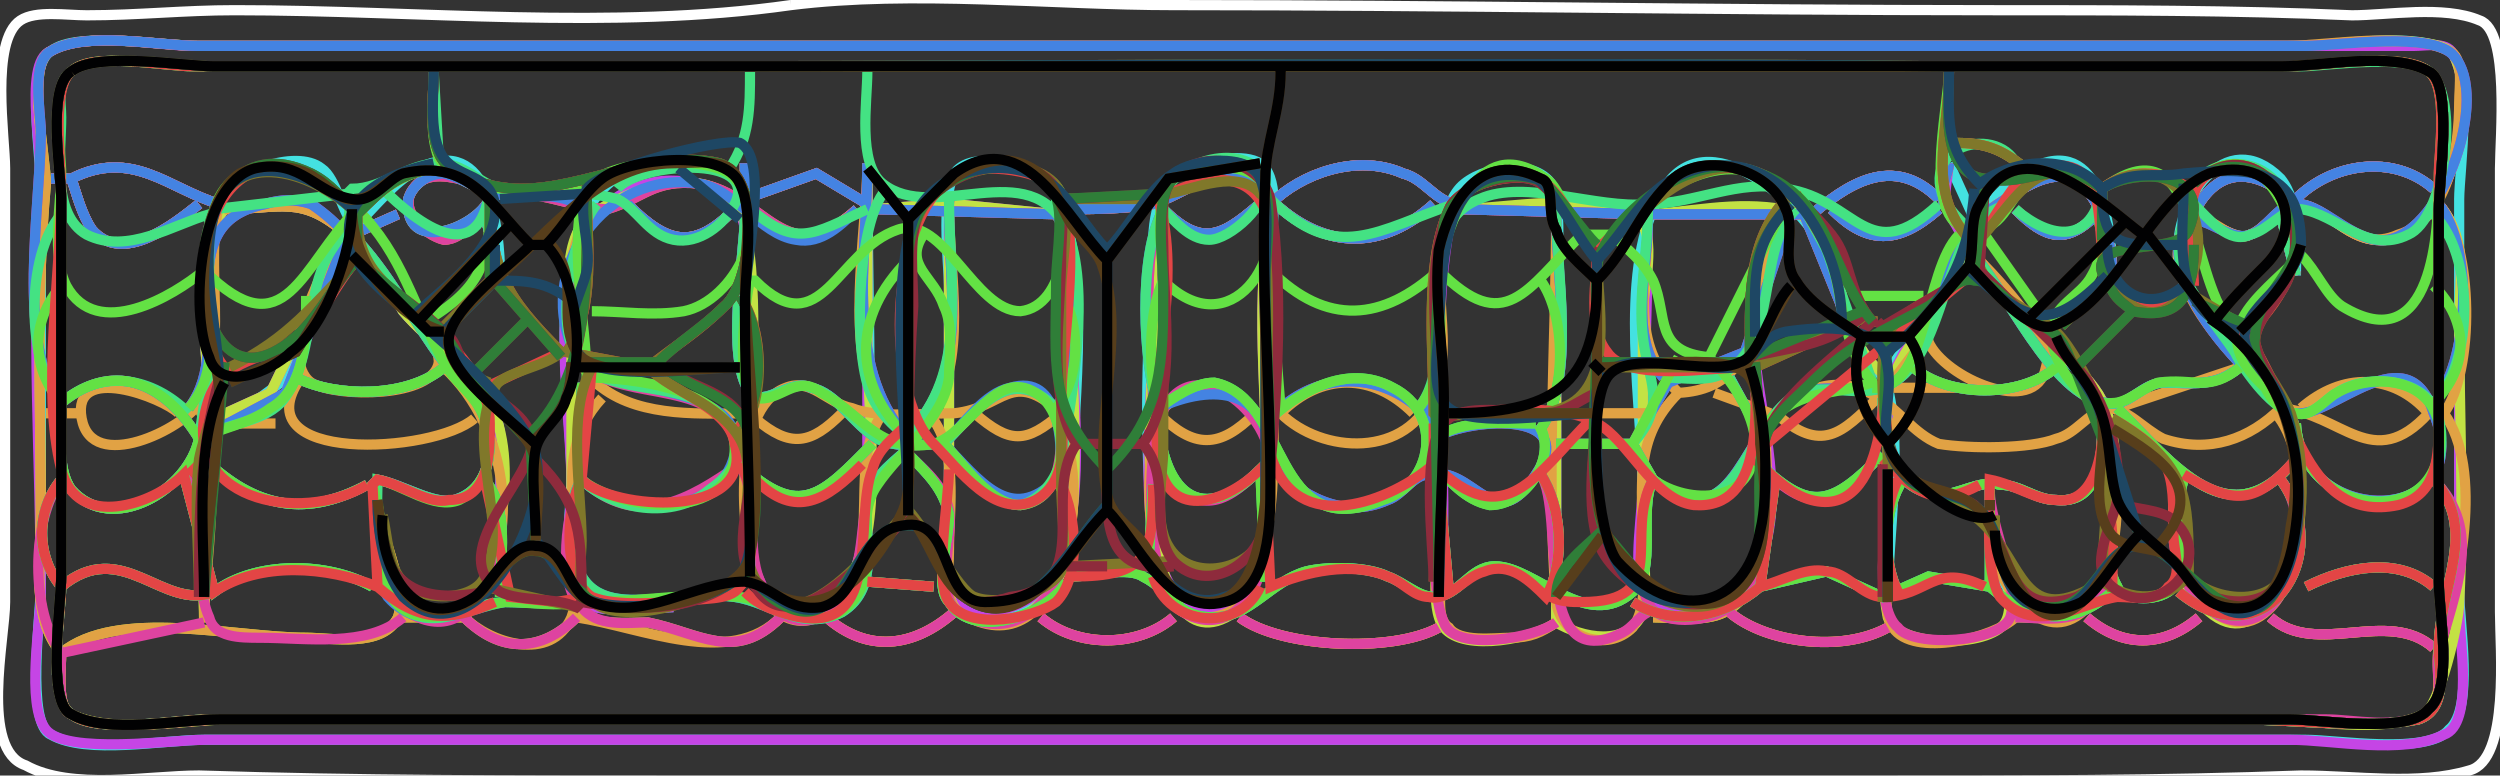 <?xml version="1.0" encoding="utf-8"?>
<!DOCTYPE svg PUBLIC "-//W3C//DTD SVG 20010904//EN" "http://www.w3.org/TR/2001/REC-SVG-20010904/DTD/svg10.dtd">
<svg version="1.0" xmlns="http://www.w3.org/2000/svg" width="245px" height="76px" viewBox="0 0 245 76" preserveAspectRatio="xMidYMid meet">
 <rect x="0" y="0" width="245" height="76" fill="#333333" stroke="none"/>
 <g fill="none" stroke="#ffffff" stroke-width="1">
  <path d="M77.5 0.5C89.5 -1 103 0.5 115 0.5C142 0.5 168.5 1 195.5 1C207 1 219 1 230.5 1.5C234 1.5 239.5 0.5 243 2C246 3 245 13.5 245 16.5L245 60C245 63.5 246 74.5 242 75.5C237 77 231 76 225.5 76C212 76.5 198 76.5 184.5 76.5L66 76.5C50.5 76.5 35 76.5 19.5 76C14.5 76 7 77.5 2.5 75C-2 73.5 0.5 62.5 0.5 59L0.5 16.5C0.5 13.5 -1 4 2 2C3.5 1 6.5 1.5 8.5 1.5C13.5 1.5 18 1 23 1C41 1 60 3 77.5 0.5"/>
 </g>
 <g fill="none" stroke="#44e1e1" stroke-width="1">
  <path d="M5 5C7.5 3 16 4.5 19.5 4.5L59.5 4.5L189 4.5L225 4.5C229 4.5 236.5 3 240 5C242.5 6 241 17 241 19.5L241 58C241 61 242.5 69.5 240 71.5C238 74 229 72.5 226 72.5L186 72.5L56 72.5L20 72.5C16 72.5 8.5 74 5 72C2.5 71 4 60 4 57.5L4 18C4 15.5 2.5 6.5 5 5M118 16C119.5 15.5 123 15 124 16.5C125.5 18.5 124.5 23 124.5 25.5C124.5 33.5 124.5 41 124 49C124 52.5 124 58.5 119.5 59.5C114.5 60.5 113.5 56 113 52C112 43 112.5 33 113 24C113 20.5 114 16.5 118 16M20.5 40.5C20.5 34.5 18.5 25 21.5 19.5C22.5 17 29 14.5 31.5 16.5C33 17.5 33.5 21 35 22.5L27.5 37.5L20 43L20 59M35 22C37 20 38.5 18 41 16.5C48 13 49 22.5 49 27M66 59.5C64 59.5 58 60.5 56.5 58.5C55 56.5 56 49.5 56 47C56 37.5 52 19 63.5 16M73 16C73 27 73.5 38 73.5 49C73.5 52.5 73 58.5 77.5 59.5C83 60.5 84.5 55 85 50.5C85.5 39 85 27.5 85 16M94 16.5C96.5 14.5 103 17 104 20C107 28.5 105 40.5 105 49.5C105 52.5 104.5 57 101.5 59C100 60 94.5 60.5 93.5 58.5C92 56 93 52 93 49.5L93 28C93 26 92 18 94 16.5M175.5 21C169 28 172.5 38.5 173 46.5C173 50.5 173.5 55.5 170 58C168.5 59.5 162.5 60.5 161.5 58.5C160 56 161 51 161 48.5C161 40 158.5 27 162.5 19.5C166.5 11 176 19.5 178.5 24C180 26 180 29.5 181 32C181.5 34.5 184 35.5 185 38C186.5 44 185 52.5 185 59M191 16L193.5 21.5C195 20 197 17.5 199 16.5C206 13 207 22.5 207 27M213 49C213 52 213 56 215.5 58.5C219.5 62.5 224 57.5 225 53.5C225.5 50 226 43 224 39.5C221 34.5 214 31.5 213.5 25C213 20 218 12 223.5 17.5C225.5 20 225 24 225 27M141 59C142 49 140 38 141 28C141.5 25 141 20 143.5 18C146 16 151.5 15.5 152.5 19C153 23 152.5 28 152.5 32L152.5 58M193.5 21.5C192.5 31 206.5 34.5 207 43C207 47 208 54 205.5 57.5C204 60 199 60.5 197 58C195 55.5 195 52 195 49M34.5 23C36.5 25.5 38 28 39.5 30.5C42.5 34 47 36.5 48.5 40.5C49.5 43 49 46.5 49 49C49 51.5 49 55.5 47.5 58C41 65 37 54 37 49M193 24.5L185 36.5M56.5 35.5L64.5 36M161.5 35.5L170.5 35.5M141.5 40.5L152 40.5"/>
 </g>
 <g fill="none" stroke="#c545e5" stroke-width="1">
  <path d="M239 20C242 23.5 241 28 241 32L241 60C241 62.5 242.5 71 239.5 72C235.5 74 228.5 72.5 224.5 72.5L189 72.5L65.5 72.5L20 72.5C17 72.5 6.5 74 4.5 71.5C2.5 69 4 61 4 58C4 45.5 3 32 4 19.5C4.5 16.5 2 6 5 5C8.5 3 15.5 4.5 19 4.5L53.5 4.5L176 4.5L225 4.5L236.5 4.5C238 4.5 240 4 240.5 5.5C243 10.5 240 22.5 234 23.5C230 24 228 20 225 20C223.5 20 222 22.5 220.5 23C218.5 24 215 19.5 214 22.5C211 29 220.5 34.5 223.5 39C226 42.5 225.5 49 225 53C224.5 57.5 219.5 63 215.5 58.5C213 56 213 52 213 49M73 16L73 19.5L80 17L85 20M85 16L85 33.5L85 45C85 49 85.5 54 83 57.5C81 60.5 76 60.5 74.5 57C73 54 73.5 49.5 73.5 46C73.5 38.5 74 30 73 22.5C72.5 18.5 67 17 63.5 18C52 21 56 38 56 47.5C56 50 55 56.5 56.5 58.5C58 60.5 64 59.5 66 59.5M191 16L190.5 20L192.5 23.5L185 37.5L185 59M19.5 20C17 22 12 26 9 22.5C8 21 7.5 19 7 17.5C13 14.5 16.5 18.5 21.5 20L22 20.5C18.5 25 20.5 35 20.5 40.5L21 41L26.5 38.5L34 23C29.5 19 27.5 20.5 22 20.5M85.5 20.5L92.5 20L93 20.5L93 49C93 51 92 57.5 94 59C97 61.5 103 58.5 104 55C106.5 47.5 105 38.5 105 31C105 27.5 105.5 24 103.5 21L104 20.5C107 20.5 110 20.5 113 20C117.5 18.5 120.5 14.5 124.5 20C127.5 17 133 15 137.5 17C139.5 17.5 140.5 19.5 142.5 20C139.5 33 142.5 46 141 59M225 19.5C228.5 16 234.5 15 238.5 18.5M48 19.5C46.5 22.5 39.5 25 40 19.5C40.5 18 42 17 43.5 17C45.5 17.5 46.5 18.5 48.5 19C52 19.5 54.5 18.5 57.5 20.5M185 37C179.5 33 181.5 26 177 21.5C181 18 185.5 15 190 19.5M193 22C195 20.5 198.5 18 200.5 17.5C205.5 16 207 23.5 207 27M215.5 20C218 16 221.5 17 224.5 19.5M5 17.5L7 17.5M93.5 20L103.5 21M124 19.5C120 23 118 24.5 114 20.5C112.5 23.5 113 27.5 113 31C113 38 112 46 113 53C114 57 116.5 62.5 121.5 58.5C124 56.5 124 51 124 48C124.5 39.5 122.5 28.5 125 20M143 20.5L161.5 21L177 21M61.5 20C65.5 24 68 24.5 72 20.5M125 20C130 24.5 135.5 24.5 140.5 20M73.5 20.5C77.5 24 80 24 84 20.5M179.5 20.5C183 24 186 24 190 20.5M197.5 20.5C200.5 23.5 202.5 24 205.5 21M37 49C37 54 41 65 47.5 58C49 55.5 49 51.5 49 49C49 46.5 49.5 43 48.5 40.5C47 36.5 42.5 34 39.5 30.5C38 28 36.5 25.5 34.5 23L39 21M47.5 21L49 27M152.5 21L152.5 58M175.5 21C166.5 31 177.5 45.5 172 56C170.5 58.5 162.5 62 161 58C160 55 161 50.5 161 47C161 38.5 161.5 30 161.5 21.5M223.5 21L225 27M193 24.5C195.5 27 197 29.5 199 32C201.5 34.5 205.5 37 206.5 40.5C207.5 43 207 46.5 207 49C207 51.5 207 55.5 205.5 58C199 65 195 54 195 49M56.5 35.5L64.5 36M161.5 35.5L170.5 35.5M141.5 40.5L152 40.5M21 41C18.5 46 20.5 53.5 20 59"/>
 </g>
 <g fill="none" stroke="#c3e244" stroke-width="1">
  <path d="M37 49C37 52 40 57.5 39 60.5C37.5 63.5 32.5 62.5 30 62.5C23 62.5 11.5 59.5 6 64C3 60.5 4 55 4 50.5C4 39.5 3.5 29 4.5 18C4.5 15.5 2.5 6 5 5C8.5 3 15.5 4.5 19.5 4.5L54 4.5L178.5 4.5L225.5 4.5C228 4.5 239.5 3 240.5 5.5C243 10.5 240 22.5 234 23.5C230 24 228 20 225 20C223.5 20 222 22.5 220.5 23C218.5 24 215 19.5 214 22.5C211 29 220.5 34.5 223.5 39C226 42 225.5 48.5 225 52.5C224.5 56.5 221 64.5 216 59.5C213 57.5 213 52 213 49M73 16L73 19.5L80 17L85 20M85 16L85 33.5C85 40.5 86.5 49.5 84 56C82.5 60.5 77.5 63 74.5 58C73 55 73.5 50.5 73.5 47C73.5 39.5 74.5 29 73 22C71 15 61.5 18.5 58 21C54.5 23.5 56 31.5 56 35C56 40.5 56 46 56 51.5C56 53.5 55.5 57 56.5 59C57.5 61.5 61 61 63.5 61C68.5 62 72 65 76.5 60.5M191 16C191 17 190 18.5 190.5 20C191 21 192.5 22 192.5 23.5C192 28.5 187 33 185.5 37C184.5 39 185 42 185 44C185 49 184 55.5 185 60.5C186 63.5 195 63.5 196.5 61C198 58.5 195 52 195 49M19.5 20C17 22 12 26 9 22.5C8 21 7.5 19 7 17.5C13 14.5 16.5 18.5 21.5 20L22 20.5C18.5 25 20.5 35 20.5 40.5L21 41L26.5 38.5L34 23C29.5 19 27.5 20.5 22 20.5M85.5 20.5L92.5 20L93 20.5L93 50C93 52.5 92 58.5 94 60C99 63 103.5 59 104.5 54.5C106 47 105 38.5 105 31C105 27.5 105.5 24 103.5 21L104 20.5C107 20.5 110 20.5 113 20C117.5 18.5 120.5 14.5 124.5 20C127.5 17 133 15 137.5 17C139.5 17.5 140.5 19.5 142.5 20L143 20.5C141 23.5 141 27.5 141 31C141 38 141 44.5 141 51.5C141 54 140 59.5 141.5 61.5C143.5 64 150.5 62.5 152.5 61C155 62.5 159.5 63.5 161 60C161.5 57.5 161 53.5 161 51L161 30.5C161 28.5 162.5 23 160.5 21.5C157 18.5 147 20.5 143 20.5M225 19.5C228.5 16 234.5 15 238.5 18.5M48 19.5C46.5 22.5 39.5 25 40 19.5C40.5 18 42 17 43.5 17C45.5 17.5 46.5 18.5 48.5 19C52 19.5 54.5 18.5 57.5 20.5M185 37C179.5 33 181.5 26 177 21.5C181 18 185.5 15 190 19.5M193 22C195 20.5 198.5 18 200.5 17.5C205.5 16 207 23.5 207 27M215.5 20C218 16 221.5 17 224.5 19.5M5 17.5L7 17.5M93.5 20L103.5 21M124 19.5C120 23 118 24.5 114 20.5C112.5 23.5 113 27.5 113 31C113 38.5 112 46.5 113.5 53.5C114 57 116 63.5 121 60C124 58 124 51.5 124 48.5C124.5 40 122.5 28.5 125 20M162 21C167.5 20.5 171.5 19.5 177 21M61.5 20C65.5 24 68 24.5 72 20.5M125 20C130 24.5 135.5 24.5 140.5 20M239 20C242 23.5 241 27.5 241 31.5C241 40.5 241.5 50 241 59C241 61 239 69.5 237.5 70C233.5 72 226.5 70.5 222.5 70.5L186.5 70.5L61 70.5L22.5 70.5C18.5 70.5 11 72 7 70C5.5 69.5 6 65.5 6 64M73.5 20.5C77.5 24 80 24 84 20.5M179.5 20.5C183 24 186 24 190 20.5M197.5 20.5C200.5 23.5 202.5 24 205.5 21M56.5 60.5C53 64 49 64 45.5 60.5C49 56 51 45 48 39.5C46 36 42 33.5 39.5 30.5C38 28 36.5 25.5 34.5 23L39 21M47.5 21L49 27M152.5 21L152.5 61M175.5 21C169 28 173 39.5 173 48C173 52 173 58 169 60C167 61 164 60.5 162 60.5M223.5 21L225 27M193 24.5C195.5 27 197 29.5 199 32C201.5 34.5 205.5 37 206.5 40.5C208 44.5 208 56.5 204.5 59.5C202.5 61 199.5 60.5 197.5 60.5M56.5 35.5L64.5 36M161.5 35.5L170.5 35.5M141.5 40.5L152 40.5M21 41C18.5 46 20 55.5 20 61M93.5 60C89.5 63.5 85 64 81 60.5M169.5 60C173 63 180.5 64 185 61.5M39.5 60.5L45.5 60.5M102 60.5C105.5 63.5 111.5 63.5 115 60.5M121.5 60.5C125.5 63.5 136.5 64 141 61.5M204.5 60.5C208 63.5 212 63.5 215.5 60.5M222.5 60.5C227 64.5 234 59.5 238.5 63.5"/>
 </g>
 <g fill="none" stroke="#e1a244" stroke-width="1">
  <path d="M37 49C37 52 40 57.5 39 60.5C37.5 63.5 32.5 62.5 30 62.5C23 62.5 11.5 59.5 6 64C3 60.5 4 55 4 50.5C4 39.5 3.5 29 4.5 18C4.5 15.5 2.5 6 5 5C8.5 3 15.5 4.5 19.5 4.5L55.5 4.5L184 4.5L224 4.5C228 4.5 236 3 240 5C241.5 5.5 241 8.5 241 10C241 14.5 240 21.5 235 23C230.5 25 228.5 20 225 20C223.5 20 222 22.5 220.5 23C218.5 24 216.5 20.5 214.5 21.5C213 22.5 213.5 26 214 27.5C215.5 32 220.5 36.5 223.5 40C220.5 43 216.5 44.5 212 43C210 42 208.5 40 206.5 40C204.5 40.5 203.5 42.5 201.5 43C199 44 193 44 190 43.5C187.5 42.5 186 40 184 39C180.5 36.5 176.5 38 174 40.5C178.5 44.5 180.5 42.5 184 39M73 16L73 19.5L80 17L85 20M85 16C85 22.5 82.5 35 86.5 40.5C83 45.5 86.5 53 82.5 58.5C80 62 76 61.5 74.5 57.5C72.5 53.5 71.5 40 77 38C79.5 37 81 39.5 83.5 40C86 41 90.5 40.5 93.5 40.5C98.5 40 99 36 104 40.5C100.5 43.5 99 43.5 95.5 40.5M191 16C191 17 190 18.5 190.5 20C191 21 192.5 22 192.5 23.5C192 26.5 188 29.5 189 33.5C190.5 37 199.5 41 200.5 36C201.5 33 195 26.5 193 24.5M19.5 20C17 22 12 26 9 22.5C8 21 7.5 19 7 17.5C13 14.5 16.5 18.5 21.5 20C20 25.5 22.5 35 19.5 39.5C18 42 9 46.5 8 41C7 35.5 16 39 17.5 40.5M103.5 40C106 36 106 25 103.5 21L104 20.5C107 20.5 110 20.5 113 20C117.5 18.5 120.5 14.5 124.5 20C127.5 17 133 15 137.5 17C139.5 17.5 140.5 19.5 142.5 20L143 20.5C139 26 143 33 140.5 38.5C138 45 129.5 44.5 125.5 40.5C129.5 36.5 134.5 36.5 138.5 40.5M225 19.5C228.5 16 234.5 15 238.5 18.5M48 19.5C47 21 45.5 23.5 43.5 23.5C41.5 23 39 20.5 40.5 18.5C42.5 15.5 48 19 51 19C53.5 19 57 20.5 59.5 20.5C63 19.5 64 17.5 68.5 18C75 19 77 27 84 20.5M183.5 37.5L177 21.5C181 18 185.5 15 190 19.5M193 22C195 20.5 198.5 18 200.5 17.5C205.5 16 207 23.5 207 27M215.5 20C218 16 221.5 17 224.5 19.5M5 17.5L7 17.5M22 20.5C27.5 20.5 29.5 19 34 23C32 25 27 35 30.5 37.5C33 39 42.5 39 43 35.5C43 33 39.5 30.5 38.5 28.5C37.5 26.5 36 24.5 34.5 23L39 21M85.5 20.5L103.5 21M124 19.5C120 23 118 24.5 114 20.5C111.5 25.5 113 34 113 39.5L113.5 40L114 40C117.5 37 119.5 37.5 123 40.5C119.5 44 117 44 113.5 40.5M143 20.5L161.5 21L177 21M61.5 20C65.5 24 68 24.5 72 20.5M125 20C124 23 124.5 27.5 124.5 30.5C124.5 39 126 50 122.5 58C121 61 116 61.5 114.5 58.5C112.5 54 112 46 113.5 41M125 20C130 24.5 135.5 24.5 140.5 20M239 20C242.5 24 242.5 36.5 239.5 40.5C243.5 46 241 57.5 239 63.5C238.5 65.5 240 69.5 237 70.5C232 71.5 225 70.5 219.5 70.5L181.5 70.5L59 70.5L22 70.5C18 70.5 10.5 72 7 70C5.5 69.5 6 65.5 6 64M58 20.5C55 24.5 54.5 35 59 38C63 41 69 40.5 73.5 40.5M93 20.5C93 26.5 95 36 91 40.5C94 44 93 49.5 93 54C93 56 92.5 59 94 60C104.5 66.5 107.5 46.5 103.5 41M179.5 20.5C183 24 186 24 190 20.5M197.5 20.5C200.5 23.5 202.5 24 205.5 21M47.5 21L49 27M73 21C73 26.5 71.5 34.5 74 39.5M152.5 21C152.5 33.5 151.5 46.5 152.5 59C153 62.5 157.5 64 160 61.5C161.5 59.5 161 56 161 53.5C161 47.5 160 43 164.5 38.5C159.5 33.5 161.5 28 161.5 21.5M175.5 21C171 26 174.5 38 164.5 38.5M223.5 21L225 27M188 34L185 38L192 38M43.5 36C50 42 51.5 53.5 45.5 60.5C48 63 54 65 56 60.5C58.5 53.5 53 45.5 59 39M201.5 36L205.5 40M219.5 36L207.5 40M29.5 37C23.5 45.5 42.5 44.5 46.5 41M225.5 40C229.5 36.5 234.5 36.5 238 40.5C232.5 46.5 229.5 40.5 223.5 40M168 38.5L173.5 40.5M19.5 40C22 45 20 55.5 20 61M4.5 40.5L7.5 40.5M82.5 40.5C79.5 43.5 77.5 44 74 41M123 40.5L125.5 40.5M140 40.5C142 44.5 141 51.5 141 56C141.5 57.5 140.5 60.5 142 61.5C143 63 146.5 62.5 148 62.5C150 62.5 151 62 152.5 61M141 40.5L161.5 40.5M205 40.5C208.5 44.5 208 55 205 59C201 64 196.5 58.5 195.5 54.5C195 52.5 195 51 195 49M223 40.5C226.5 44.5 226 55 223 59C219 64 214.5 58.5 213.5 54.5C213 52.5 213 51 213 49M238 40.5L239.5 40.5M173 41C173 46.5 174.5 57 169 60C167 61 164 60.5 162 60.5M186 41C184 45 185 51.5 185 56C185 57.5 184.5 60 185.5 61.5C187.5 64.5 195.5 62.5 197.5 60.5M21 41.5L27 41.5M93.5 60C89.5 63.5 85 64 81 60.5M169.5 60C173 63 180.5 64 185 61.5M39.5 60.5L45.5 60.5M56.5 60.5C63 61.5 71.5 65.5 76.5 60.5M102 60.5C105.5 63.5 111.5 63.5 115 60.5M121.5 60.5C125.5 63.5 136.5 64 141 61.5M204.5 60.5C208 63.5 212 63.5 215.5 60.5M222.5 60.5C227 64.5 234 59.5 238.5 63.5"/>
 </g>
 <g fill="none" stroke="#de43a0" stroke-width="1">
  <path d="M18.5 40C23.5 33.5 16 22 26 20C27.5 19.5 29 19.5 30.5 20C32 21 33 22 34 23L28 38.5L19.5 43C16.5 38 11.5 35 6 39.5C1.5 34 4 20 4 13C4 11 3 6 5 5C8.5 3 15.5 4.5 19.5 4.5L55.5 4.5L183 4.5L226 4.5C229 4.5 238.5 3 240.5 5.5C244 9.5 239.5 22.5 234 23.5C230.5 24 227.5 19.5 224.5 20C223 20.5 222 22.5 220.5 23C218 24 214.5 19 213.5 23.5C213 28.5 218 34.5 221.5 37.5C222.5 38.5 223.5 40.5 225 40.5C228.5 41 236 32.5 238.5 40.5C243 51.5 225.5 52 225 41.5M73 16L73 19.5L80 17L85 20M85 16C85 25.5 82.5 36.5 89.5 43.5C88 45 86.5 46 85.5 48C84 51 85 54.5 83 57.5C81 62 76 62 74.5 57C73 53.5 74.5 49 72.5 45.5C67.5 49 62.5 52 57 47C55.5 49.5 54.5 57.5 57 59.5C58.5 61.5 61.5 61 63.5 61C68.5 62 72 65 76.5 60.5M191 16C191 17 190 18.5 190.5 20C191 21 192.5 21.5 192.5 23C192.5 24.5 191 26 190.5 27C188.5 30.5 189 35.5 185.5 37.5C182.5 39.5 178.5 36.5 175 39.5C170.5 43.5 169.5 53 162 47C161 49 161 50.5 161 52.5C161 54.5 160.5 57 161.5 59C162.5 61.5 167.5 61 169.5 59.5C173 57 174.5 48.5 172 45M19.5 20C17 22 12 26 9 22.5C8 21 7.5 19 7 17.5C13 14.5 16.5 18.5 21.5 20M103.5 40C99 35.5 96 40 92.5 43.5C94.5 45.5 97 49.5 100 49.5C104 49 104 44.5 104 41.5C104 35.5 107.5 26.5 103.5 21L104 20.5C107 20.5 110 20.5 113 20C117.5 18.5 120.5 14.5 124.5 20C127.5 17 133 15 137.5 17C139.5 17.5 140.5 19.5 142.5 20L143 20.5C140 25 141.5 31.5 141 36.5C140.5 39 139 40.5 140.5 43C143.5 41 155 40 150.5 46.5C146.5 53 144.5 45.5 140 46.5C138.5 46.5 137.5 48.5 136 49C131.5 51 127.5 48.5 124.5 45.5C123.5 49.5 125 56.5 121.5 59.5C119 62 115 60.5 114 57.5C112.5 53 112.5 46 113.5 41.5C116 33.5 124.5 40 124.5 45.5M225 19.5C228.5 16 234.5 15 238.5 18.5M48 19.5C47 21 45.5 23.5 43.5 23.5C41.5 23 39 20.5 40.5 18.5C42.5 15.5 48 19 51 19C53.5 19 57 20.5 59.5 20.5C63 19.5 64 17.5 68.5 18C75 19 77 27 84 20.5M183.5 37.5L177 21.5C181 18 185.5 15 190 19.5M193 22C195 20.5 198.5 18 200.5 17.5C205.5 16 207 23.5 207 27M215.5 20C218 16 221.5 17 224.5 19.5M5 17.5L7 17.5M85.5 20.5L103.5 21M124 19.5C120 23 118 24.5 114 20.5C111.5 25.5 113 34 113 39.5M143 20.5L161.5 21L177 21M61.5 20C65.5 24 68 24.5 72 20.5M125 20C123.5 24 123.5 36 125.5 40C129.5 36.5 135 36.5 139 40M125 20C130 24.5 135.5 24.5 140.5 20M239 20C242.5 24.5 242 35.5 238.5 39.5M58 20.5C56 23.5 54 34 58 36.5C63 39.5 72 37 72.5 45.5M93 20.5C93 28.5 95 36.5 89 42.5M179.5 20.5C183 24 186 24 190 20.5M197.5 20.5C200.5 23.5 202.5 24 205.5 21M47.5 47C50.5 51.5 47.5 64.5 40 60C36.5 57.5 37.5 51 36.5 47.5L37 47C39.5 47.5 42.5 49.5 44.5 49C48 48 48.5 44 47.5 41C46.5 38.5 45 37.5 43.5 35.5C40.5 31.5 38 26.5 34.5 23L39 21M47.5 21L49 27M73 21C73 25 71 35 73.5 38.5C75 40 77.5 37 79.5 38C82 38.5 83.5 41.5 86 43C88 44 90.5 43.5 92.5 43.5M152.5 21C152.5 27 154.5 37 151 42M175.5 21L171 34.5L163.5 37.5L160 43.5L162 47M223.5 21L225 27M161.5 21.5C161.5 26.5 159.5 33 163 37M193 24.5C196.5 28 201 39 206.5 39.5C208.5 40 210 37.5 212 37.5C215 37.5 217 38 219.5 36M43.5 36C40 39 33 39 29 37M187.5 36C191 39 198 39 201.5 36M169.5 37L172.5 42.5M57 37.5L57 47M184.5 39C184.5 43 185 48 190 48.5C192 48.5 194 47 196 47.5C198 47.5 199.5 49 201.5 49C206.5 49.5 206 43 206 40M6 39.5C6 42 5.5 46 7 48C11 52.5 18.5 48 19.5 43M74 39.5L72 42.5M125.5 40L124 41.5M207.5 40C213 45.5 218.5 53 225 45M140.5 43L140.5 45.5M85.5 43.5C82 47 79.5 50.5 74.5 47.5M152.5 43.5L160 43.5M19.5 44.5C24.5 49.5 29.5 51 36 47.5M89 44.5C90.5 46 92.5 47.5 93 50C93.5 52.5 91.5 58.5 94 60C102 65 107.5 52.5 103.5 47M184.5 44.5C181 48 178.5 51 174 47M123.5 46C119.5 50 117.5 50 113.5 46.5M18 46.5C21.5 51 18.5 56 20.5 60.5C21 62.5 23.5 62.5 25.5 62.5C30 62.5 36 63.5 39.5 60.5M151 46.5C153.5 50.5 150 66.5 159 62C160 61.5 160.5 60.5 161.5 60M6 47C3 51 3 60 6 64L20 61M141 47C141 51 140 57.5 141.5 61C142.5 64 150.5 62.5 152.5 61M186.5 47C184.5 49.5 183.5 59.5 186 61.5C187.5 63.5 196 63 197 60.5C198 57.5 195 51.5 195 48M205.5 47C207.5 50 207.5 58 204 60C202 61 199.5 60.5 197.5 60.5M223.5 47C226 50 225.5 56.5 222.5 59.5C219.5 62.5 215.5 60 214 56.5C213.5 55 213 54 213 52.5C213 50.5 213.5 48.5 214 47M238.5 47C243.5 52 240.5 58 239 64C238.5 66 240 69 237.5 70C235 71.5 230.5 70.5 228 70.5L207 70.5L58.5 70.5L22 70.5C18 70.5 10.5 72 7 70C5.5 69.5 6 65.5 6 64M93.5 60C89.5 63.5 85 64 81 60.5M169.5 60C173 63 180.5 64 185 61.5M45.5 60.5C49 64 53 64 56.5 60.5M102 60.5C105.5 63.5 111.5 63.5 115 60.5M121.5 60.5C125.5 63.5 136.5 64 141 61.5M204.5 60.5C208 63.5 212 63.5 215.5 60.5M222.5 60.5C227 64.5 234 59.5 238.5 63.5"/>
 </g>
 <g fill="none" stroke="#4483e2" stroke-width="1">
  <path d="M18.5 40C23.5 33.5 16 22 26 20C27.5 19.5 29 19.5 30.5 20C32 21 33 22 34 23L28 38.5L19.5 43C16.5 38 11.5 35 6 39.5C1.5 34 4 20 4 13C4 11 3 6 5 5C8.5 3 15.5 4.5 19.5 4.5L55.5 4.5L183 4.5L226 4.5C229 4.5 238.5 3 240.5 5.5C244 9.5 239.5 22.5 234 23.5C230.5 24 227.5 19.5 224.5 20C223 20.5 222 22.5 220.5 23C218 24 214.5 19 213.5 23.5C213 28.5 218 34.5 221.5 37.5C222.5 38.5 223.5 40.5 225 40.5C228.5 41 236 32.5 238.5 40.5C243 51.5 225.5 52 225 41.5M73 16L73 19.5L80 17L85 20M85 16C85 25.5 82.5 36.5 89.5 43.5C88 45 85.5 46.5 85 49C84.5 52.5 86.5 57.5 82.5 60C78.5 62 75.5 59 72 58.5C64.5 57.5 56 62.5 56 51.5C56 50 56 48.5 57 47C60.5 50.5 70.5 51 72 44.5C73.5 37 58.5 39 56.5 35C52 26.5 59.5 16.5 68.5 18C72 18.5 74.5 23 78 23.5C80.5 24 82.5 22 84 20.5M191 16C191 17 190 18.5 190.5 20C191 21 192.5 21.5 192.5 23C192.5 24.5 191 26 190.5 27C188.5 30.5 189 35.5 185.5 37.5C182.5 39.5 178.5 36.5 175 39.5C170.5 43.5 169.5 53 162 47C160.5 50 162.5 56 160 58C155.5 62 150.5 55.5 146.5 55.5C144 55.5 143 58.5 140.5 58.5C139 58.5 137.5 57 136 56.5C134 55.5 130 55.5 128 56C124.5 57 122.5 60.5 119 60.5C115 60.5 115 58 112 56.5C110.5 55.5 107 56.5 105 56.5C105 53 105.5 50 103.5 47C99 51.5 96 47 92.5 43.5C94.5 41.5 96.5 38.5 99 38C104 36.5 104 43.5 104 46.5M19.5 20C17 22 12 26 9 22.5C8 21 7.5 19 7 17.5C13 14.5 16.5 18.5 21.5 20M103.5 40C106 36 106 25 103.5 21L104 20.5C107 20.5 110 20.5 113 20C117.5 18.5 120.5 14.5 124.5 20C127.5 17 133 15 137.5 17C139.5 17.5 140.5 19.5 142.5 20L143 20.5C140 25 141.5 31.5 141 36.5C140.5 39 139 40.5 140.5 43C143.5 41 155 40 150.5 46.5C146.5 53 144.5 45.5 140 46.5C138.5 46.5 137.5 48.5 136 49C131.5 51 127.5 48.5 124.5 45.5L124 57M225 19.5C228.5 16 234.5 15 238.5 18.5M48 19.5C46.5 22.5 39.5 25 40 19.5C40.5 18 42 17 43.5 17C45.5 17.5 46.5 18.5 48.5 19C52 19.5 54.5 18.5 57.5 20.5M183.5 37.5L177 21.5C181 18 185.5 15 190 19.5M193 22C195 20.5 198.5 18 200.5 17.5C205.5 16 207 23.5 207 27M215.5 20C218 16 221.5 17 224.5 19.5M5 17.5L7 17.5M85.5 20.5L103.5 21M124 19.5C120 23 118 24.5 114 20.5C111.5 25 112 35.5 113.5 40C119 37.5 124.5 38 124.5 45.5M143 20.5L161.5 21L177 21M61.5 20C65.5 24 68 24.5 72 20.5M125 20C123.5 24 123.5 36 125.5 40C129.5 36.5 135 36.5 139 40M125 20C130 24.5 135.5 24.5 140.5 20M239 20C242.5 24.5 242 35.5 238.5 39.5M93 20.5C93 28.5 95 36.5 89 42.5M179.5 20.5C183 24 186 24 190 20.5M197.5 20.5C200.5 23.5 202.5 24 205.5 21M57.5 58.5C55 59.5 52 59 49.5 59C46 59.5 41.5 62.5 38 58.5C36 55.5 37.5 50.5 36.5 47.5L37 47C39.5 47.5 42.5 49.5 44.5 49C48 48 48.5 44 47.5 41C46.5 38.5 45 37.5 43.5 35.5C40.5 31.5 38 26.5 34.5 23L39 21M47.5 21L49 27M73 21C73 25 71 35 73.5 38.5C75 40 77.5 37 79.5 38C82 38.5 83.5 41.5 86 43C88 44 90.5 43.5 92.5 43.5M152.5 21C152.5 27 154.5 37 151 42M175.5 21L171 34.5L163.5 37.5L160 43.5L162 47M223.5 21L225 27M161.5 21.5C161.5 26.5 159.5 33 163 37M193 24.5C196.5 28 201 39 206.5 39.5C208.5 40 210 37.5 212 37.5C215 37.5 217 38 219.5 36M43.5 36C40 39 33 39 29 37M187.5 36C191 39 198 39 201.5 36M169.5 37L172.5 42.5M57 37.5L57 47M184.5 39C184.5 43 185 48 190 48.5C192 48.5 194 47 196 47.5C198 47.5 199.5 49 201.5 49C206.5 49.5 206 43 206 40M6 39.5C6 42 5.5 46 7 48C11 52.5 18.5 48 19.5 43M74 39.5L72 42.5M113.5 40C113.5 47 117 52.5 123.5 46M125.5 40L124 41.5M207.5 40C213 45.5 218.5 53 225 45M140.5 43L140.5 45.5M85.5 43.5C80.5 48.5 78.5 51 72.5 45.5M152.5 43.5L160 43.5M19.5 44.5C24.5 49.5 29.5 51 36 47.5M89 44.5C91 46.5 92.5 48 93 50.5C93 53 91.5 57.5 93 59C95.5 63 103 60 104.5 57M184.5 44.5C179.5 49.5 177.5 50.5 172 45M18 46.5L21 58C25 55 32 55 36.5 57.5M151 46.5C153 49.5 153.5 55 151.5 58.5M6 47C3.5 50 3.5 54.5 6 57.5C12 52.5 16 60 21 58M47.5 47C50 50 49 54.5 49 58.5M141 47L142 58M174 47L172.5 57.5L179 56L184.5 58.5L189 56.5L195 57.5L195 48M186.5 47C184.5 50 184.5 55 186 58M205.5 47C208 50.5 205.5 54 207.5 57.5C208 59 212 59 213 57.5C214.5 55 213 50 214 47M223.5 47C229 54.5 222 65 213.5 58M238.5 47C243 52 239 57.5 239 63.5C239 65.5 240 69.5 237 70.5C232 71.5 225 70.5 219.5 70.5L181.5 70.5L58 70.5L20.5 70.5C17.5 70.5 9.5 72 7 70C4.5 68.5 6 60 6 57.5M73.5 47.5L73.5 57.5M113 47.5L112.5 56M226 57.5C230 55.5 235 54.5 238.5 57.5M85 57L91.5 57.5M172.5 57.5C169 60.5 164 61.5 160 59M195 57.5C199 61 203 61.5 207 58"/>
 </g>
 <g fill="none" stroke="#44e283" stroke-width="1">
  <path d="M60.5 18.5C62.5 16 74.5 15 72 20C71 22 68.5 24 66 23.5C63.5 23 62.5 20.5 60.5 19.5C56.5 18.5 53 19 49 18.5C47 18 45.5 16 43 16C40 16 37.5 18.5 34.5 18.5L34 19C35 22.5 32.5 23.5 31.5 26.5C30 30.5 30.5 36 27.5 39.5C25.5 41.5 22 41.5 19.5 43L20.5 36L20.5 21C17 22 12.5 25 8.5 23C5 21 6 15 6 11.5C6 10 5.5 8 7 7C9 5 16 6.5 19 6.5L53.5 6.5L187 6.5L225.5 6.5C228 6.5 237 5 238.5 7.5C241 10.5 239.5 21.5 236 23C232 25 229 21 225.5 20.5C223.5 20.5 222.5 22.5 220.5 23C218.5 24 216.5 21.5 215 20C211 25.5 216 30 219 34.5C220 36.5 223 40.5 225 40.5C226.5 41 228 39 229 38.5C232 36.5 238 37 239 41C241.5 52 225.5 51.5 225 41.5M42.5 7L43 15.5M73.5 7C73.5 10.5 73.5 13.5 71.5 16.5M85 7C85 10 84 16 86.5 18C91.5 22 101 15 104.5 22.5C107 28 105 39.5 104 45C103.5 47 102 49 100 49.5C97 49.5 94.5 45.5 92.5 43.5C96 40 99 35.5 103.5 40M193 22.5C192 21.5 191 20.5 190.5 19.5C188 13.5 197.5 12 198 17.5C198 20.5 195 20 193.5 22C190.5 26 190 35 185.5 37.5C182.5 39.5 178.5 37 175.5 39C170.5 43 170 53 162 47C160.5 50 162.5 56 160 58C155.5 62 150.5 55.5 146.5 55.5C144 55.5 143 58.5 140.5 58.5C139 58.5 137.5 57 136 56.5C134 55.5 130 55.5 128 56C124.5 57 122.5 60.5 119 60.5C115 60.5 115 58 112 56.5C110.5 55.5 107 56.5 105 56.5C105 53 105.5 50 103.5 47M114 20C114 16 122 13.5 124 17.5C124.5 20 120.5 23.5 118.5 23.5C116.5 23.5 115 21.5 114 20.5C111.5 25 112 35.5 113.5 40C115 39 117 37.5 119 37.5C126.5 39 124.5 53.5 135.5 49C140.5 47.5 141.5 40.5 136.5 38C132 35.5 127 38.5 124 41.5M199 16.5C201.5 16 204 16.5 206 18.5C209 16.5 213 16.5 215 20M215 18C217.5 15 222.5 15.5 224 19.5M139 40C143.5 34.5 137.5 22.5 145 19.5C149.5 17.5 156.5 20.5 161.5 20C166 20 170.5 17.5 175 18.5C182 19.5 183 26.5 190 20M21 20.5L34 19M37.5 18.5C41 22 47 26.5 48 18.5M206 18.5C205 24 201 23.5 197.5 20.5M86.5 19C84 22.5 83.5 35 85.5 39C86.5 41 88 42 89.5 43.5C88 45 85.5 46.5 85 49C84.5 52.5 86.5 57.5 82.5 60C78.5 62 75.5 59 72 58.5C64.5 57.5 56 62.5 56 51.5C56 50 56 48.5 57 47C60 50 66 51 69.5 48C71 47 73 45 72 43C69.5 37 62.5 39 58 36.5C53.5 34 56 23 58.5 20M176 19L179 24.5L183.5 37.5M93 19.5C93 27.5 95 36.5 89 42.5M103 19.5L113.5 19.5M124.5 19.5C131 26 135 22.5 142.5 20M73 20C78 24.5 79.5 23 85 20.5M124.5 20.5C124.5 26 123 35 125.5 40M152.5 20.5C152.5 26.5 154.5 37 151 42C152.5 45 149.5 49.5 146 49.5C143.5 49 142 47 140.5 45.5M161.5 20.5C161.5 24.5 160.5 29 161 33C161.5 37.5 163.5 39.5 160 43.5L162 47M176 20.5C172 24.5 174.5 33.5 169 36.5C167.5 37.5 165 37 163 37M6 21C2.5 25 2.5 35.5 6 39.5C10 36 15 37 18.5 40.5M47.5 21L49 27M73 21C73 25 71 35 73.5 38.5C75 40 77.5 37 79.5 38C82 38.5 83.5 41.5 86 43C88 44 90.5 43.5 92.5 43.5M205.5 21L207 27M223.5 21L225 27M238.5 21C242.5 25 242.5 35.5 238.5 39.5M34.5 23C38 26.5 40.5 31.5 43.5 35.5C45 37.5 46.5 38.5 47.5 41C48.5 44 48 48 44.5 49C42.5 49.5 39.5 47.5 37 47C37 51 36 59.5 41.5 60.5C44.5 61 46.5 59 49.5 59C52 59 55 59.5 57.5 58.5M193 24.5C196.5 28 201 39 206.5 39.5C208.5 40 210 37.5 212 37.5C215 37.5 217 38 219.5 36M43.5 36C40 39 33 39 29 37M187.5 36C191 39 198 39 201.5 36M169.5 37L172.5 42.5M57 37.5L57 47M184.5 39C184.5 43 185 48 190 48.5C192 48.5 194 47 196 47.5C198 47.5 199.5 49 201.5 49C206.5 49.5 206 43 206 40M6 39.5C6 42 5.5 46 7 48C11 52.5 18.5 48 19.5 43M74 39.5L72 42.5M113.5 40C113.5 47 117 52.5 123.5 46L124 57M207.5 40C213 45.5 218.5 53 225 45M140.5 43C143.5 41 147 41.5 150.5 41.5M85.5 43.5C80.5 48.5 78.5 51 72.5 45.5M152.5 43.5L160 43.5M19.5 44.5C24.5 49.5 29.5 51 36 47.5M89 44.5C91 46.5 92.5 48 93 50.5C93 53 91.5 57.5 93 59C95.5 63 103 60 104.5 57M184.5 44.5C179.5 49.5 177.5 50.5 172 45M18 46.5L21 58C25 55 32 55 36.5 57.5M151 46.5C153 49.5 153.5 55 151.5 58.5M6 47C3.5 50 3.5 54.5 6 57.5C12 52.5 16 60 21 58M47.5 47C50 50 49 54.5 49 58.5M141 47L142 58M174 47L172.5 57.5L179 56L184.5 58.5L189 56.5L195 57.5L195 48M186.5 47C184.5 50 184.5 55 186 58M205.5 47C208 50.5 205.5 54 207.5 57.5C208 59 212 59 213 57.5C214.5 55 213 50 214 47M223.5 47C229 54.5 222 65 213.5 58M238.5 47C243 52 239 57.5 239 63.5C239 65.5 240 69.5 237 70.5C232 71.5 225 70.5 219.5 70.5L181.5 70.5L58 70.5L20.5 70.5C17.5 70.5 9.5 72 7 70C4.5 68.5 6 60 6 57.5M73.5 47.5L73.5 57.5M113 47.5L112.5 56M226 57.5C230 55.5 235 54.5 238.5 57.5M85 57L91.5 57.5M172.5 57.5C169 60.5 164 61.5 160 59M195 57.5C199 61 203 61.5 207 58"/>
 </g>
 <g fill="none" stroke="#63e144" stroke-width="1">
  <path d="M58 30.5C61 30.5 64 31 67 30.5C72 29.5 76 21.5 72 17.5C70 15 59 15.5 57.5 18.5C55.5 23 57.5 32 57.5 37C61.5 37 72 38 72 44C72 51.5 60.5 50 57 47C55.5 50 55.5 55.5 57.5 58.5L57 59C54.5 59.5 52 59 49.5 59C46 59.5 40.5 62.5 38 58C36.5 55 37.5 50.5 36.5 47.5L37 47C39.5 47.5 42.5 50 45 49C48 47.5 48.5 44 47.5 41C46.5 38.5 44.5 37.5 43.5 35.5C40.5 30 39.5 25 35 20.5C29.5 26 28 34.5 20 26.5C17 29 9.5 33.5 6.5 28C5 25 6 20 6 17C6 15 5 8.5 7 7C9 5 16 6.5 19 6.5L53.5 6.5C98 6.5 142.5 6.5 187 6.5C199.5 6.5 212 6.5 224.5 6.5C227.5 6.5 235.5 5 238 7C240 8.5 239 15 239 17.5C239 22.5 238.5 35.5 229.5 30C228 29 227 26.5 225.5 25C221 29.5 216 32.5 222 38C222.5 39 223.5 40.5 225 40.5C226.5 41 228 39 229 38.5C232.5 36.5 238 37 239 41.5C240.5 52.5 225.5 51 225 41.5M42.5 7C42.5 9.5 42 13 43 15.5C45.5 19.5 53 18.5 57 18.5M191 7C191 10.5 188 22.5 193.5 22.5C196.5 22.5 197 19 199 17.5C201 15.5 204 17 206 18.5C215.5 11.5 214.5 27 218.5 31.5M191.5 14C194.5 14 196 14.5 198.5 16.5M20 26C20.5 23.5 20.5 20.5 22 18.5C25.5 14 31.5 17.5 34.5 20.5M35.5 20.5C37.5 18.5 39.5 17 42.5 16.5M89.5 22C90 20.5 91 19 92.5 18C95 16 102.5 15.5 104 19C105 22 104.5 30 100 30.5C95.5 30.5 92.5 21 88 22.5C82 24.5 80.5 34 74 27.5L73.5 27.5C73 29.5 72 38 74 39C76.5 39.5 78 36.5 80.5 38.5C84.5 40.5 86 44.5 91.5 43.5C95 42.5 97.5 36 101.5 38.5C105 40.5 105 49 100 49.5C97 49.5 94.5 45.5 92.5 43.5M114 27.5C114 25 113 20 114.5 18C116 16 123 15.5 124 18.5C126.5 25.5 120.5 34 114 27.5C112.5 30.5 112.5 36.5 113.5 40C115 39 117 37.5 119 37.5C126.5 39 124.5 53.5 135.5 49C140.5 47.5 141.5 40.5 136.5 38C132 35.5 127 38.5 124 41.5M141 26C142 22.5 144.5 12.5 151.5 17.5C153 18.5 153.5 21.5 155 23C149.5 28.5 147.5 33 141 26.5C135.5 31.5 130 32 124.5 26.5M167.5 35C162 34.5 163.5 31 162 27.5C161 25.5 159.5 24.5 158 23C162.5 18.5 169.5 13.5 175.5 19L167.5 35C169.5 37 172 40.5 172 43.5C172 49.5 165.5 49.5 162 47C160.5 50 162.5 56 160 58C155.5 62 150.5 55.5 146.5 55.5C144 55.5 143 58.5 140.5 58.5C139 58.5 137.5 57 136 56.5C134 55.5 130 55.5 128 56C124.5 57 122.5 60.5 119 60.5C115 60.5 115 58 112 56.5C110.5 55.5 107 56.5 105 56.5C105 53 105.5 50 103.5 47M215 18C221 12.5 224 20 225.5 24.5M48 18.5C48 24.5 48 27.5 42.5 31M206 18.5C206 21 206.5 24.5 205 27C204 29 201 30 201 32.5C201 35.5 204 40 207 39.5C208.5 39.5 210 38 211.5 37.5C215 37 216.5 38.5 219.5 36M176 19C181.5 24.5 179 32 183.5 37.5C178.5 39 176.5 38 172.5 42M104.5 19.5L113.5 19.5M90.5 23C88.5 26 91.5 27 92.5 30C93.5 32 93 35 93 37C92.5 41 88 44.5 86 47.5C83.5 51 86.5 55.5 83.5 59C80.5 62.5 76 59 72.5 58.5C68 58 62.5 59 58 59M155 23L158 23M192 23C188.5 26.5 189 38.5 183.5 38M194.5 23L200.5 31.5M89 25.5C83.5 31 83.5 37.5 89 43M141 26.5C141 31 142 36.5 139 40M124.5 27.5L125.5 40M151 27.5C153.5 31 153.5 38.5 151 42C152.5 45 149.5 49.5 146 49.5C143.5 49 142 47 140.5 45.5M6 28C3 31.5 3 36 6 39.5C11.5 35 16.5 38 19.5 43C21.5 42 24.5 41.5 26.5 40C30 38 30 33 30 29M20.5 28C20.5 32 21.5 36.5 18.5 40M103.5 28C106 31 106 37 103.5 40M238.5 28C242 31.5 242 36 238.5 39.5M181.5 29L188.5 29M164.5 35L160 43.5L162 47M43.5 36C40 39 33 39 29 37M187.5 36C191 39 198 39 201.5 36M57 37.5L57 47M184.5 39C184.5 43 185 48 190 48.5C192 48.5 194 47 196 47.5C198 47.5 199.5 49 201.5 49C206.5 49.5 206 43 206 40M6 39.5C6 42 5.5 46 7 48C11 52.5 18.5 48 19.5 43M74 39.5L72 42.5M113.5 40C113.5 47 117 52.5 123.5 46L124 57M207.5 40C213 45.5 218.5 53 225 45M140.5 43C143.5 41 147 41.5 150.5 41.5M85.5 43.5C80.5 48.5 78.5 51 72.5 45.5M152.5 43.5L160 43.5M19.5 44.5C24.5 49.5 29.5 51 36 47.5M89 44.5C91 46.5 92.5 48 93 50.5C93 53 91.5 57.5 93 59C95.5 63 103 60 104.5 57M184.5 44.5C179.5 49.5 177.5 50.5 172 45M18 46.5L21 58C25 55 32 55 36.5 57.5M151 46.5C153 49.5 153.5 55 151.5 58.5M6 47C3.5 50 3.5 54.5 6 57.5C12 52.5 16 60 21 58M47.5 47C50 50 49 54.5 49 58.5M141 47L142 58M174 47L172.5 57.5L179 56L184.5 58.5L189 56.5L195 57.5L195 48M186.5 47C184.5 50 184.5 55 186 58M205.5 47C208 50.5 205.5 54 207.5 57.5C208 59 212 59 213 57.5C214.5 55 213 50 214 47M223.5 47C229 54.5 222 65 213.5 58M238.5 47C243 52 239 57.5 239 63.5C239 65.5 240 69.5 237 70.5C232 71.5 225 70.5 219.5 70.5L181.5 70.5L58 70.5L20.5 70.5C17.5 70.5 9.5 72 7 70C4.5 68.5 6 60 6 57.5M73.5 47.5L73.5 57.5M113 47.5L112.5 56M226 57.5C230 55.5 235 54.5 238.5 57.5M85 57L91.5 57.5M172.5 57.5C169 60.5 164 61.5 160 59M195 57.5C199 61 203 61.5 207 58"/>
 </g>
 <g fill="none" stroke="#e34545" stroke-width="1">
  <path d="M36 47.5C29.5 51.5 17 49 20.5 39C22 35 26 35.5 29 33C31.5 31.5 33 27.5 35 25.5C39 29.5 48 35 48 41.5C48 44.5 48 49 44 49C42 49.5 39.5 47.5 37 47L36.5 47.5L37 57.5C32 55.5 25.5 55 21 58L18 46.5C15 49.5 7.5 52 6 46C4 38 6 27 6 18.5C6 16 5 8.5 7 7C9 5 16 6.5 19 6.5L53.5 6.5C98 6.5 142.5 6.5 187 6.5C199.5 6.5 212 6.5 224.5 6.5C227.5 6.5 235.5 5 238 7C240 8.5 239 15 239 17L239 41C239 44.5 239 48.5 235 49.5C225.5 51.5 224.5 38.5 220.5 33.5C219 31.5 216 30.5 214.5 28.5C211.5 31 208 31 206.5 27C205 23 207.5 14.5 199.5 16.5C197.5 17 195 22.5 193.5 24C188.5 19 191 13.5 191 7M42.5 7C42.5 9.5 42 12.5 43 15C44 17.5 48.5 18.5 51 18.5C57.5 18.5 64 14.5 70.5 16C75 17.5 73.5 28 71 30C68.5 32.5 66 34 63.5 36C66 38.5 71.5 40 72 43.5C74 51 60 50 57 47C55.5 49.5 55 56.5 58 58.5C60.5 59.5 64.5 59 67 59C68.5 58.5 71.5 59 72.5 57.5C74 56 73.5 52.5 73.5 50.5C73.5 48.5 73.5 47 72.5 45.5M191.5 14C194.5 14 196 14.5 198.5 16.5M22 36C17.5 30.5 19.5 13 30 17C32 17.5 33.5 19.5 35 21C37.5 18.5 39 17 42.5 16.5M94 17C96 16 102.5 16.5 104 19C106 24 104 34 104 39.5C104 42.5 105 47 101.5 49C97.5 51 94 46 91.5 43.5C86.5 38.5 87 20.5 94 17M172 36C172 40 173 50 166 49.5C162 49 159.5 43 156.5 41.5C153.5 39.5 144.5 40 141 41L140.5 40.5C140.5 34.5 139.5 26 142 20.5C143 18 149 16.5 151.5 18C153 19 155 23 156.5 24.5C161.5 19.5 168.5 12.5 175.5 19C171 23.5 171.5 29.5 171.5 35.5L172 36L183 31L176 19M215 28C215 25.5 214 20 215.5 18C218 14.5 223.5 17 224.5 20C226 25 224 29 220.5 32.5M206 18.5C208.5 16.5 212 16.5 214.5 18.5M151 46.5C153 49.5 153.5 55 151.5 58.5C150 57 148 55 145.5 56C143.5 56.5 142 59 140 58.5C138.5 58.5 137.5 57 136 56.5C132.5 55 128 56 124.5 57.5L124 46.5L123.5 46C120.5 49 114.5 51.5 113.5 45C112.5 37 116 27.5 113.5 19.5C114.5 19 115.5 18.5 117 18C130 14.5 123 37 124.5 44.5C127 53 136.5 49 140.5 45.5C147.5 52.5 150.5 46.5 156 41M48 18.5C48 26.5 49.5 29 55 34.5L47.5 38M57.5 19C57.5 23.5 58.5 30.5 55.5 34.5L63.5 36M104.5 19.5L113.5 19.5M35 21L35 25.5M193.5 24C193.5 26 194.5 27.5 196 29C200 33 206 35.5 206 42.5C206 45 205 49.5 201.5 49C199.5 49 197.5 47.5 195 47C195 50 194.5 56 196 58.5C199.5 62.5 204 59 207.5 58.5C209 58.5 211.5 59 212.5 57.5C214 56.5 213 54 213 52.5C213 46 213 44.5 207 41M156.5 24.5C156.5 27.5 155.5 32 157.5 34.5C159.5 37.5 167.5 36 171 36M172.5 44L193 27M48 27.5L43.5 32M206 28L202 32M72.5 29C75 32.5 75 39 72 42.5M183.5 31.5L184 31.5M184.5 33C185 37 185 51 177.5 49C175.5 48.5 173.5 46.5 172 45M156.5 35L156.5 40M58 36L57 47M89 41.5C87.5 43 86 44 85.5 46C83.5 51 87 63.5 76.5 60C75 59.5 74 59 73 58M140.5 41.5L140.5 45.5M20 45L18.5 46.5M184.5 45C187.5 48 189.5 50 194 47.5M225 45C221 49.5 219 49.5 214 46.5M84.5 45.5C81 49 78 51 74 47M93 46C93 49 91.5 57 93 59C95 62 101.5 60.5 103.5 59C106 56.5 105.5 50.5 104 47.5M6 47C3.5 50 3.5 54.5 6 57.5C12 52.5 16 60 21 58M47.5 47L50 58.5L54.5 59L57.5 58.5M141 47L142 58M162 47C159 52.5 164 59 155 59C154 59 153 59 152 58.5M174 47L172.5 57.5C174.5 57 177 55.5 179 56C181 56 182.5 58.5 184.5 58.5C189 58.5 189.5 55 194.5 57.5M186 47C184.5 50 184.5 55 186 58M205.5 47C207.5 50 207 54.5 207 58M223.5 47C229 54.5 222 65 213.5 58M238.5 47C243 52 239 57.5 239 63.5C239 65.5 240 69.5 237 70.5C232 71.5 225 70.5 219.5 70.5L181.5 70.5L58 70.5L20.5 70.5C17.5 70.5 9.5 72 7 70C4.5 68.5 6 60 6 57.5M113 47.5C113 54.5 112.5 56.5 105 56.5M226 57.5C230 55.5 235 54.5 238.5 57.5M113 56.5C114.5 61.5 121.5 62 123.5 57.5M85 57L91.5 57.5M37 57.5C41 61 44 61 48.5 59M172.5 57.5C169 60.5 164 61.5 160 59"/>
 </g>
 <g fill="none" stroke="#80782a" stroke-width="1">
  <path d="M7 7C9.5 5 18 6.5 21 6.5L60.5 6.5C104 6.5 147 6 190.5 6.5C201.5 6.5 213 6.5 224 6.5C227.5 6.5 234.5 5 238 7C240.5 8 239 18 239 20.5L239 57C239 60 240.5 67.5 238 69.5C236 72 227.5 70.5 224.5 70.5L185 70.5L57.5 70.5L21.5 70.5C17.5 70.5 10.5 72 7 70C4.5 69 6 59 6 56.5L6 19.5C6 17 4.5 8.5 7 7M42.5 7C42.5 9.5 42 12.5 43 15C44 17.5 48.5 18.5 51 18.5C57.5 18.5 64 14.5 70.5 16C75 17.5 73.5 28 71 30C68.5 32.5 66 34 63.5 36C66 38.5 70.5 39.5 72.5 43C74.5 46.5 72 51.5 73.5 55.5C77 65.5 86 53 89 50C90.5 51.5 94 58 95.5 58.5C98 59.5 103 58 104 56C104.5 53.5 104 50 104 47.5L104 28.5C104 26 105 21.5 104 19C102 14.5 93 16.5 91 19.5C88 23.5 89 30.5 89 35L89 50M191 7C191 13.5 188.5 19 193.5 24C197.5 20 199.5 14 206 18.5C213 13.5 218 22.5 214 28.5C211 33.5 206 28.5 206 24.5C206 22.5 206 20.5 206 18.5M191.5 14C194.5 14 196 14.5 198.5 16.5M19.5 58.5C19.5 54 19 49.5 19.5 45C20 42.5 21.5 39 21.5 36.5C21 32 19 27.5 20.5 22.5C22 14 30.5 16.5 35 21C37.5 18.5 39 17 42.5 16.5M156.5 25C156.5 29.5 158.5 38 153 40C149.5 41.5 145 40 141 41L140.5 40.5C140.5 35 139.5 26 142 20.5C143 18 149 16.5 151 18C153 19.5 154.5 23 156.5 25C161.5 20 168.5 12.5 175.5 19C171 23.5 171.5 29.5 171.5 35.5L172 36L183 31L176 19M215 18C221 12.5 226.5 20.5 224.5 26.5C224 29 221 31 221 33.5C221.5 36 223.5 38 224.5 40.5C226 45 226 51.5 224 56C222.5 59.5 217 59 214.5 56.5C212 59 209 59 206 57C198 62 198.5 55 194 51C191 48.5 188 48 185 45L184.5 59M114.5 19C117 18.5 121.5 16.5 123.5 19C125.5 20.5 124.5 25 124.5 27C124.5 33.5 125 41 124 47.5C124 49 124.5 51.5 123.5 53C122 56 116.5 57 114.5 53.5C113 51 114 46.5 114 44L114 34.5L114 19.5L104.5 19.5M48 18.5C48 26.5 49.5 29 55 34.5C53.5 36 49 36.5 48.5 38C45.5 43.5 50 51 47.5 56.5C46.5 59 41 59 39.5 57C38 55.5 38 52.5 37.5 50.5M57.5 19C57.5 23.5 58.5 30.5 55.5 34.5L63.5 36M35 21C35 27.5 39.5 28.5 43 32.5C45 34.5 45 36.5 48 37.5M193.5 24C194 29 198 29.5 201.5 32.5C203 34 204.5 37 205.5 39C207.5 43.5 206 52 206 57M35 25.5C30.5 30 28.5 33 22.5 36M185 45C185 42 183.5 34.5 185.5 32C187 30 191 28.5 193 27M48 27.5L43.5 32M206 28L202 32M72.5 29C75 32.5 75 39.5 72.5 42.5M215 29L220 32M183.5 31.5L184 31.5M58 36C55.5 40.5 57 48 57 53C57 54.5 56.5 57.5 57.5 58.5C60.5 62 70.5 58.5 73 56M157 36L171 36M172 36C172 42 174.5 51.5 171 57C167.5 62 160 58.5 157.5 54.5C155 50.5 156.5 43 156.5 38.5M141 41L140.5 57M207 41C214.5 45.5 214.5 48.5 214.5 56.5M195.5 50.5L195.5 52M104.5 55.5L114.5 55M47.5 57.5L56.5 59.5"/>
 </g>
 <g fill="none" stroke="#8e2b3c" stroke-width="1">
  <path d="M7 7C9.5 5 18 6.5 21 6.5L60.5 6.5C104 6.5 147 6 190.5 6.5C201.5 6.5 213 6.5 224 6.5C227.5 6.5 234.5 5 238 7C240.5 8 239 18 239 20.5L239 57C239 60 240.5 67.5 238 69.5C236 72 227.5 70.5 224.5 70.5L185 70.5L57.5 70.5L21.5 70.5C17.5 70.5 10.5 72 7 70C4.5 69 6 59 6 56.5L6 19.5C6 17 4.5 8.5 7 7M42.5 7C42.5 9.5 42 12.5 43 15C44 17.5 48.5 18.5 51 18.5C57.5 18.5 64 14.5 70.5 16C75 17.5 73.5 28 71 30C69 32 66.5 33.5 64.5 35.5C67 38 71.5 38 73 41.5C75 45.5 72 51 73 55C76 66 86 53.5 89 50.5C91.5 53 92 55 94 58C95 59.5 97.5 59 99 58.5C107.5 57.5 102 48.5 105.5 43.5C102.5 39 104 30.5 104 25C104 23 104.5 20 103.5 18.5C100.5 14 92 17 90 21C89 23.5 89.5 27 89.5 30C89 37 89 43.5 89 50.5M191 7C191 10 190 17 194.5 17.5C199 18.5 201.5 15 206 18.5C209 16.5 217 16.5 214.5 22.5C213.5 25.5 202.5 22.5 207 28.5C207.5 29.5 208.5 30 209 30.5L203.5 36C206.5 39 208 45 207.5 49C207 51.5 204.5 55.5 207 57.5C211 61 217 55.5 213.5 51.5C212.5 50 210 50 208 49.5M112 43.5C115.5 38.5 114 30 114 24.5C114 22.5 113.5 19 115 17.5C117.5 14.5 123.5 15.5 124.5 19.5C126 29.5 125 41 124 51C123.5 55 118.5 58.5 115 55C112.5 52 115 47 112 43.5M52.5 45C57 49.5 57 52.5 57 59L56.5 59.5C54.5 58.5 51 59 49 58C43 54 53.5 46 52 42.5C51 40 48 39 46 37C45 35.5 45 33.5 43.5 32.5C41 30 37.5 28 35 25.5C33 27.5 31.5 30.5 29.5 32.5C17 44.5 16 10 30.5 17C32.5 18 33.5 19.5 35 21C37.5 18.5 39 17 42.5 16.5M141 40C141 34.5 139.5 26 142 20.5C143 18 149 16.5 151 18C153 19.5 154.5 23 156.5 25C158.5 23 161 19.5 163.5 18C169.5 14 175.5 18 179.5 23C181.5 25.5 181 28.5 183.5 31.5C180.5 34.5 174 39 173 43C171.5 47.5 174.5 52.5 171 57C167.5 61.5 159.5 58.5 157 54C155 50 156.5 43 156.5 38.5C155 39 153.5 40.5 151.5 40.5C149 40.5 144 39.5 142 41C139 43 140.5 53.5 140.5 57M215 18C221 12.5 226.5 20.5 224.5 26.5C224 29 221 31 221 33.5C221.5 36 223.5 38 224 40.5C225.5 45.5 226 51 224 56C222.5 60 217 59.5 214.5 57M194.5 18.5L194 26.5L203 35.5M206 18.5L206 23.5M57.5 19C57.5 26.5 58 36.5 52.5 42M104.5 19.5L113.5 19M48 19.5L48 27L55 35M175.5 20C171 24.5 171.5 29 171.5 35C175.5 34 179 34 182.5 31M35 21L35 25.5M215 24C215 28.5 214 31.5 209 30.5M156.5 25L156.5 37.5M206 57C205 57.5 204.5 58 203.5 58.5C196 61 197.5 53 193.5 49.5C190.5 47.5 187 48.5 185.5 44.5C184 40.5 185.5 36 184.5 32L193 27M48 28L44 32M206 28L202 32M72.5 29C74.5 32 75 38 73 41M215 29.5L220 32M51.5 31.5L46 37M184 31.5L184.5 32M22 35.5C19.5 43 19.5 50.5 19.5 58.5M56 35.5L64.5 35.5M157 35.5L171 35.5M172 35.5L172.5 41.5M105.5 43.5L112 43.5M108.5 44C108.5 50 107.5 56.5 115 55.5M184.5 45.5L184.5 58.5M37 49C37 56.5 40 59.5 47.5 58M195 49L195 50M104.5 55.5L108.5 55.5M73 56C69 60 62.5 60 57 59"/>
 </g>
 <g fill="none" stroke="#2f7e38" stroke-width="1">
  <path d="M7 7C9.5 5 18 6.5 21 6.5L60.5 6.5C104 6.5 147 6 190.5 6.5C201.5 6.5 213 6.5 224 6.5C227.5 6.5 234.5 5 238 7C240.5 8 239 18 239 20.5L239 57C239 60 240.5 67.5 238 69.5C236 72 227.5 70.5 224.5 70.5L185 70.5L57.5 70.5L21.5 70.5C17.5 70.5 10.5 72 7 70C4.5 69 6 59 6 56.5L6 19.5C6 17 4.5 8.5 7 7M42.5 7C42.5 9.5 42 12.5 43 15C44 17.5 48.5 18.5 51 18.5C57.5 18.5 64 14.5 70.5 16C75 17.5 73.5 28 71 30C69 32 66.5 33.5 64.5 35.5C67 38 71.5 38.5 73 41.5C74.5 44.5 74.5 54 72.5 56.5C70.5 58.5 65 59.5 62.5 59.5C61 59.5 58 59.5 57 58C55.5 57 54.5 54 52.5 54C50 53.5 48 58 46 59C39 62.5 37.5 53.5 37 49M191 7C191 10 190 17 194.5 17.5C199 18.5 201.5 15 206 18.5C209 16.5 217 16.5 214.5 22.5C213.5 25.5 202.5 22.5 207 28.5C207.5 29.5 208.5 30 209 30.5L203.5 36L203 35.5C202 32.5 201 32.5 198.5 31C197 30 195.5 27.5 193.5 27.5C192 27 190.5 29 189 30C184.5 32.5 181.5 33.5 177.5 37.5C176 39 173.5 41 173 43C171 48.5 175.5 58 166.5 59C165 59 163.5 59 162.5 58C160.5 56.5 159 54 157 52C155 54 152.5 55.5 152.5 58.5M89 50.5L89 31C89 28 88.5 24 90 21C92 17 100 14 103 18.5C104.5 20 103.5 25 103.5 27.5C103.5 35.5 102.5 40 108.5 46C114 40.5 114 35.5 114 28C114 25.5 113 19.5 115 17.5C116.5 15.5 122.5 15 123.5 17.5C125 20 124 24.5 124 27.5C124 35 125 43.5 124 51C123.5 54.5 122.5 59 118.5 59C114 59.5 111.5 52.5 108.5 49.5C105.5 52.5 100.5 63 94.5 58.5C92 57 92.5 51 88.5 51.5C83 52 83 64 75.5 58.5C74.5 57.5 74 57 73 56M52.5 53L52 43.5L46.5 37.5L43.5 32.5L35 25.5C33 27.5 31.5 30.5 29.5 32.5C17 44.5 16 10 30.5 17C32.5 18 33.5 19.5 35 21C37.5 18.5 39 17 42.5 16.5M157 51.5C155.5 46 156.5 38.5 156.5 32.5C156.5 30 156 26.5 157 24.5C159.5 19.5 167 14.5 172.5 17C179.5 19.5 179.5 27 183.5 31.5M215 18C218.5 14.5 224 17 225 21.5C226 27 221 28.5 221 33C220.5 35.5 223 37.5 224 40C225.5 45 226 52 223.5 57C220 65 213.5 53.5 210 53.5C206 53 205.5 60 200.5 59.5C195.5 59 197 53.5 194.5 50.5C192.5 48 189 49 187 47C183.5 43.5 185 36.5 185 32M141 58.5C141 46.5 140 34 141.5 22C142 18.5 148 16 151.5 18C153 19.5 155 22.5 156.5 24M194.5 18.5L193.5 26.5M206 18.5L206 23.5M57.5 19C57.5 27 58 36.5 52 42.5M104 19.5L113.5 19M48 19.5L48 27L55 35M175.5 20C171 24.5 171.5 29 171.5 35L182.5 30.5M35 21L35 25.5M215 24C215 28.5 214 31.5 209 30.5M48 28L44 32M206 28L202 32M72.5 29C74.5 32 75 38 73 41M215 29.5L220.5 32M51.5 31.5L46 37M22 35.5L20 58.5M56 35.5L64.5 35.5M157 35.5L171 35.5M172 35.5L172.5 41.5M203.5 36.5L209.5 52M141.5 40.5L156 40.5M108.5 46L108.5 49.5M185 46L185 59M195 49L195 50"/>
 </g>
 <g fill="none" stroke="#1e4764" stroke-width="1">
  <path d="M7 7C9.5 5 18 6.5 21 6.5L60.5 6.5C104 6.5 147 6 190.5 6.5C201.5 6.5 213 6.5 224 6.5C227.5 6.5 234.5 5 238 7C240.5 8 239 18 239 20.5L239 57C239 60 240.5 67.5 238 69.5C236 72 227.5 70.5 224.5 70.5L185 70.5L57.5 70.5L21.5 70.5C17.5 70.5 10.5 72 7 70C4.5 69 6 59 6 56.5L6 19.5C6 17 4.5 8.5 7 7M42.5 7C42.5 9.5 42 13.5 43.5 15.5C45 17.5 48 17 48.5 20C49 24.5 43 28.5 40.5 31C44 34 51 40 52.5 44.5C54 50.5 46.5 65 39.5 58.5C37.5 56 37 52 37 49M191 7C191 11.5 190.5 14.5 194 18C197.5 15.5 203 15 206 18.5C209 16.5 211 17.5 214 17C220 16.5 225.5 16 225.5 24C225 28 219.5 30 220 33.5C220.5 35.5 222.5 37 223.5 39C225.5 43.5 226.5 54.5 222.5 58.5C217.5 64 214 53.5 210 53.5C205.5 53 205 62.5 198.5 59C195.5 57 196.5 53 194.5 50.5C192 47.5 187.5 49 185.5 45C184 42 185.5 39 185 36C184.5 31.5 178.5 32 175 32.5C172.5 33 172 35.5 170 36C167 36.5 159 34 157 37C156 38 156.5 41.5 156.5 43C156.5 48.5 156.5 58 164 59C175.5 60.5 173.5 43 171.5 36M72.5 36C69 36 59 37.5 57 35C54.5 32.5 57 29 57.5 26.5C58 24 56.5 21 57.5 18.5C59 16.5 70.5 13.5 72.5 14C75.5 15.5 73 26 73 29C73 35 73.5 41.5 73.5 47.5C73.5 50 74 53 73 55.5C72 59 60.5 60.5 57 58.5C55.5 57.5 54 54.5 52.5 53M40.5 31C38.5 29.5 36 27.5 35 25.5C32 19.5 38 17 42.5 16M89 50.5C89 42 87 29.5 89.5 21.5C91.5 16.5 98.5 15 103 18C105 19.5 106.5 22.5 108.5 24.5C110.5 22.5 112.5 18.5 115 17C117 15.5 122.5 15 123.5 17.5C124.5 20 124 24 124 26.5C124 33.5 124 40.5 124 47.5C124 51 124 57.5 120 58.5C114.5 60.5 111.5 52.5 108.5 49.5C105.5 52.5 100.5 63 94.5 58.5C92 57 92.5 51 88.5 51.5C83 52 83.5 63.5 76 58.5C75 58 74.5 57.5 73.5 56.5M20 58.5C20 51.5 21.5 44.5 21.5 38C21.5 32.5 19.5 26.5 21 21C23 14 31 17 34.5 20.5M66.5 16.5L72.5 21.5M156 40.5C153 40.5 144.5 42 142 40C140 38.5 141 34 141 32C141.5 26 141 15 150.5 17.5C152 18 155 24 156.5 25.5C159 23 161 19 164 17.5C173.5 12.5 180.5 23 180.5 31.5M214 18C214 23.5 212.5 30.5 219.5 32.5M193.5 18.5C193 25.5 190.5 30 185 34.5M206 18.5C206 24.5 208 24 213.5 24M49 19.5L57 19M175.5 20C171.5 24 172 27.5 172 33M48.5 24L48.5 27.5C51.5 27.5 53.5 27.5 56 29.5M206.5 24C206.5 28.5 210.5 31 214 28M108.5 24.5L108.5 49.5M34.5 25.5L29 34.5L22.5 37.5M156.5 25.5L156.5 35.5M193 26.5C199 32 201 32.5 206.5 27M48.5 27.5L43.5 32.5M201.5 33L205.5 39.5L209.5 52M56 35.5C56 39 55 40.5 52.5 43M141.5 40.5L141 58.5M185 46L185 59M195 49L195 50"/>
 </g>
 <g fill="none" stroke="#573e1b" stroke-width="1">
  <path d="M7 7C9.5 5 18 6.5 21 6.5L60.5 6.5L188 6.5L223.5 6.5C227.5 6.5 234.5 5 238 7C240.5 8 239 18 239 20.5L239 57C239 60 240.5 67.5 238 69.5C236 72 227.5 70.5 224.5 70.5L185 70.5L57.5 70.5L21.5 70.5C17.5 70.5 10.5 72 7 70C4.5 69 6 59 6 56.5L6 19.5C6 17 4.5 8.5 7 7M125.5 7C125.5 11 124 14 124 17.5C123.5 28 124.5 38.5 124 49C123.5 53.5 122.5 61 116 58.5C114 57.5 114 55.5 112.5 54C111.5 52 109 51 108.5 48.5C107 41.5 110.5 33 108 26C107.5 24.5 106 23.5 105 22C104 20.5 103.5 18.5 102.5 17.5C97.5 13 92.5 18 89 21.5L85 16.5M52.5 53C52.5 50 53.5 45.5 51.5 43C50 40.5 43 36.5 44 32.5C45 30.5 47.5 28.5 49 27C54 22.5 59 16 66 16C68 16 71 15.5 72 17C74 19.5 73 24.5 73 27C73 35.5 75 46 73.5 54.5C72.5 59 61 61 57 58.5C55.5 57.5 55 54 52.5 54C50 53.5 48 58 46 59C39 62.5 37.5 53.5 37 49M108.5 25.5L114.5 17.5L123.5 16M20 58.5C20 52 21.5 44.5 21.5 38C21 34.5 20 31 20 27.5C20 24.5 20.5 19 23.5 17C25.5 16 29 16 31 17.5C32 18 33.5 20 35 19.5C36.5 19.5 38 17.5 39.5 17C46 15.5 48 20 52 24M141 58.5C141 52 141.5 46 141.5 39.5C141.5 34.5 140.5 29.5 141 24.5C142 20 145 14.5 151 17.5C152.5 18 151.5 21 152.5 22.5C153 24.5 155 26 156.5 27.5C159.5 24.5 160.5 21 163.5 18C166.5 14.5 173.5 16.5 175 20.5C176 22.5 174.5 25.5 176 27.5C177.5 30 180.5 31.5 182.5 33C181 36.5 182.5 41 185 43.5C188 40.5 189.5 36.5 187 33L193 26C194.5 27.5 198.5 32.5 201 32C207.5 30 210.5 19.5 216.5 17C223 15 226.5 21.5 222 26C220 28 218.5 29.5 217 31.5C223.5 36 226 44 224.5 51.5C224 55.5 223 61 217.5 59C215 58.5 214.5 56 212.5 54.5C211 53.5 208.5 54 207 52.5C204.5 49.5 206.5 44.5 206 41C205.5 38 203 36 201.5 33M193 26C193.5 24 193 21.5 194 20C198 12 206 20 210 23M34.5 20.5C34.5 25.5 38.5 31 43.5 32.5M89 21.5L89 41C89 43.5 89.5 47.5 88.5 50C85.5 56.5 80 62.5 73.5 56.5M50 22L41 31M208 22L199 31M210.5 23L217 31.5M54 24C57 27.5 54.5 31 56.5 34.5C58.5 37.5 69 36 72.5 36M225.5 24C224.5 27.5 222 30 219.5 32.5M34.5 25.5L29 34.5L22.5 37.5M156.5 27.5C156.5 32 156.5 37 156.5 41.5C156.5 44.5 156 48 157 51C157.5 53 158.5 54 160 55.5C162.5 58.5 168.5 61.5 171.5 56.5C173.5 53 173 47.5 172.5 43.5C172.5 42 172.5 37.5 171 36.5C168.5 34.5 160 36 157 36M175.5 28L171 36M182.5 33L187 33M56 35.5C56 39 55 40.5 52.5 43M142 40.5L156 40.5M207 42C212 45 216.5 48 211.5 53.5M185 43.5C186.5 49 191 47 194 50C196.5 52.5 198.5 65.5 205 58C206 56.5 207 55 208 54M185 46L185 59M195 49L195 50M108.5 50C105.5 53 100.5 63 94.5 58.5C92 57 91 52.5 89 50.5M157 52.5L152.5 58.5"/>
 </g>
 <g fill="none" stroke="#010102" stroke-width="1">
  <path d="M7 7C9.5 5 18 6.5 21 6.5L60.5 6.5L188 6.5L223.5 6.5C227.5 6.5 234.5 5 238 7C240.5 8 239 18 239 20.5L239 57C239 60 240.5 67.5 238 69.5C236 72 227.5 70.5 224.5 70.5L185 70.5L57.5 70.5L21.5 70.5C17.5 70.5 10.5 72 7 70C4.5 69 6 59 6 56.5L6 19.5C6 17 4.5 8.5 7 7M125.5 7C125.5 11 124 14 124 17.5C123.5 27.5 124.5 37.5 124.5 47.5C124.5 51 124.5 58 120 59C114.5 60.5 111.5 53 108.5 50C104 54.5 103.5 59 96.5 59C92 59 93.5 50.5 88.5 51.5C84 52 84.5 58.5 80.5 59.5C77 60 76 57.5 73 57C68 57 63 61 58 59C55.5 58 55.5 53.5 52.5 53.5C50 53 48 57.5 46.5 58.5C40.5 62.5 37 55 37.5 50.5M52.5 52.5C52.5 50 52 46.5 52.5 44C53 42 55 41 55.5 39C57.5 35 56.5 27 53.5 24C55.5 22 57 19 59 17.5C61.5 15.5 71 14.5 72.5 18C74 21 73 26.5 73 30C73 39 73.5 47.5 73.5 56.5M85 16.5L89 21.5C90.5 20 92 18.5 93.5 17C100.5 12 104.5 21.5 108.5 25.5L114.5 17.5L123.5 16M34.5 20.5C34.5 24.5 32 32 28.5 34.5C26.5 36.5 21.5 38.5 20.5 35C18.5 30.5 19.5 18 25 16.5C29.5 15.5 31 19 34.5 19.5C36.5 20 38 17.5 39.5 17C46 15.5 48 20 52 24C50 26 44.5 30 44 33C43.5 36.5 50 41 52.5 43.5M141 58.5C141 52 141.5 45.5 141.5 39C141.5 34 140.5 29.5 141 24.5C142 20 145 14.5 151 17.5C152.5 18 151.5 21 152.5 22.5C153 24.5 155 26 156.5 27.5C159.5 24.5 160.5 21 163.5 18C166.5 14.5 173.5 16.5 175 20.5C176 22.5 174.5 25.5 176 27.5C177.5 30 180.5 31.5 182.5 33C181 37 182.5 40.5 185 43.5C188 40.5 189.5 36.5 187 33L193 26C194.5 27.5 198.5 32.5 201 32C207.5 30 210.5 19.5 216.5 17C223 15 226.5 21.5 222 26C220 28 218.5 29.5 217 31.5C223.5 36 226 44 225 51.5C224.5 55.5 223 60.5 218 59.5C215.5 59 214.5 56.5 213 55C211 53 208.5 51.5 207.5 49C206.5 46 207 42.5 205.5 39.5C204.5 37 202.5 35.5 201.5 33M193 26C193.5 24 193 21.5 194 20C198 12 206 20 210 23M89 21.5L89 50.5M50 22L41 31.5L42 32.5L43.5 32.5M208 22L199 31M210.5 23L217 31.5M52 24L53.5 24M225.5 24C224.5 27.5 222 30 219.5 32.5M34.5 25L41 31.5M108.5 25.5L108.5 50M156.5 27.5C156.5 38 152 40.5 142 40.5M175.5 28C173.5 30 172.5 35 170.5 35.5C167.5 37 159.5 34 157.5 37C155.5 40 156.5 52.5 158.5 55C164 61 171 60 172.5 52C173 50 173 47.5 173 45.5C173 42.5 172.5 39 171.5 36M182.5 33L187 33M156 35.5L157 36.5M56.5 36L72.5 36M22 37.5C19 43 20 52.5 20 58.5M185 43.5C186 46.5 192.5 52 195.5 50.5M185 46L185 57M195.5 52C195.5 56.5 199 61.5 204 59C206 57.5 207.5 54.5 209.5 52.5"/>
 </g>
</svg>